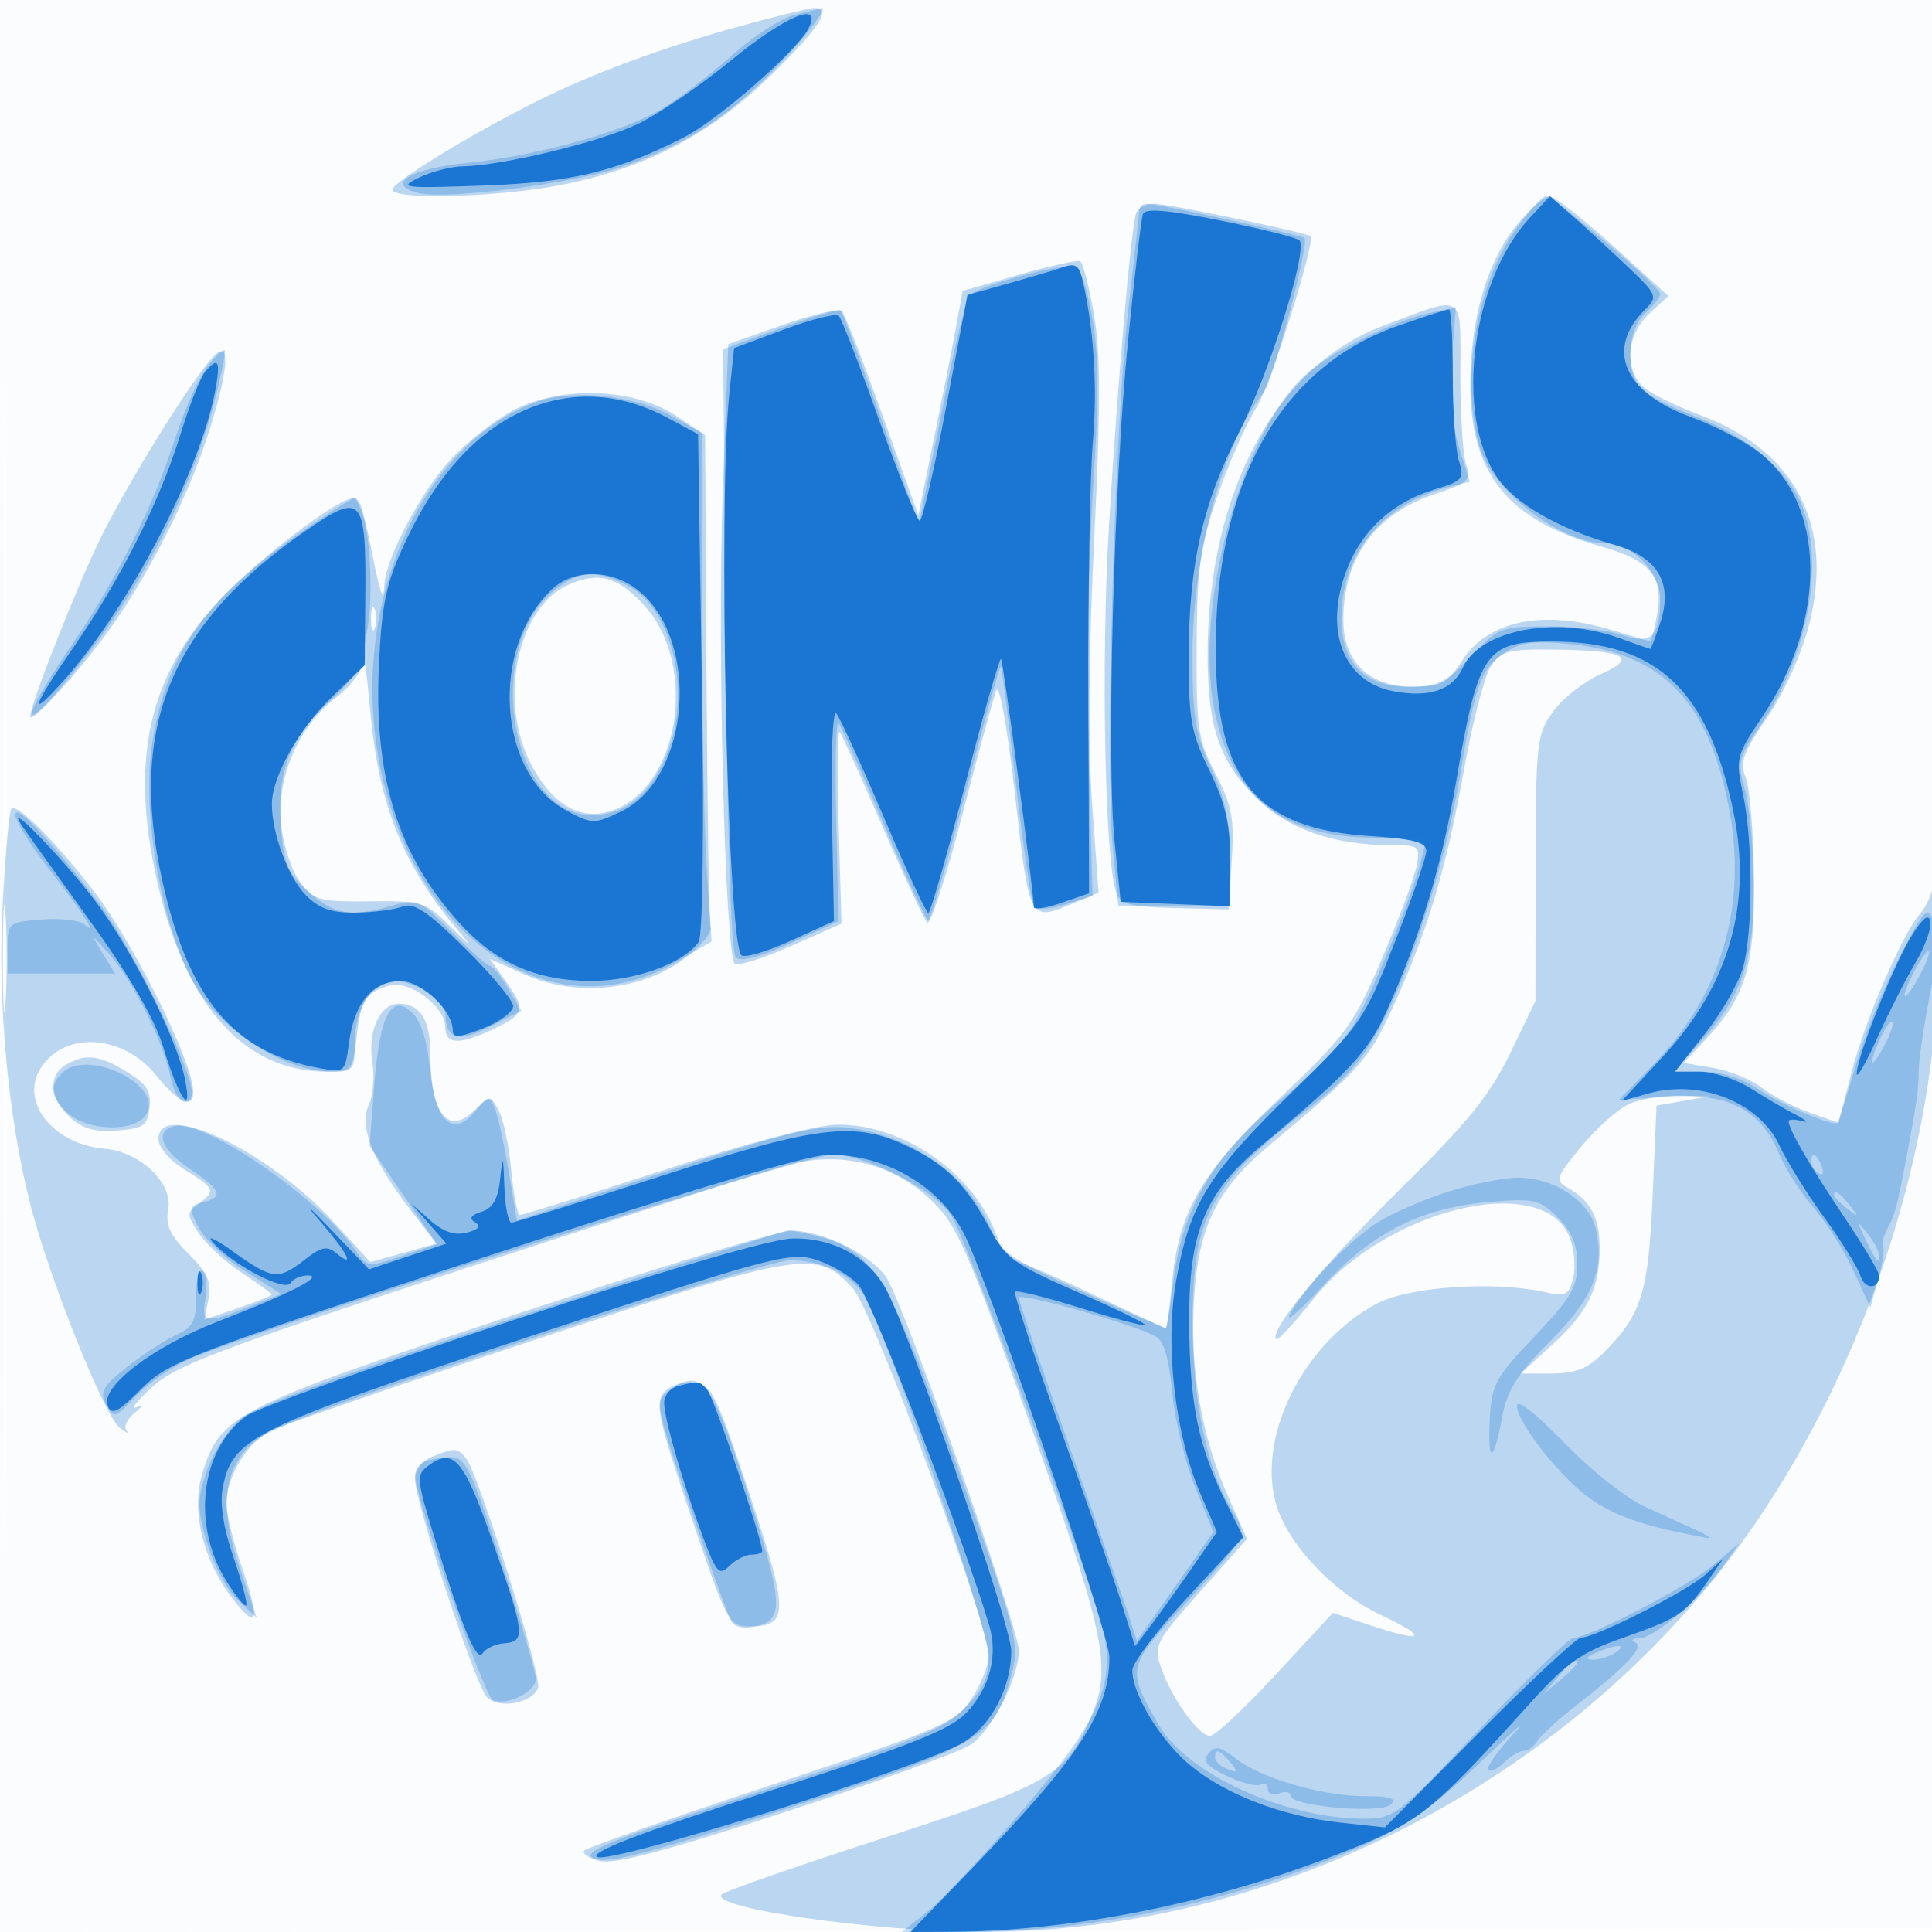<svg xmlns="http://www.w3.org/2000/svg" width="256" height="256"><path fill="#1976D2" fill-opacity=".016" fill-rule="evenodd" d="M0 128.004v128.004l128.25-.254 128.25-.254.254-127.75L257.008 0H0zm.485.496c0 70.4.119 99.053.265 63.672.146-35.38.146-92.98 0-128C.604 29.153.485 58.1.485 128.5"/><path fill="#1976D2" fill-opacity=".283" fill-rule="evenodd" d="M98 3.484c-10.255 2.821-19.673 6.31-27.035 10.015C62.179 17.92 52 24.154 52 25.114c0 1.448 14.488 1.008 22.792-.692 11.061-2.264 19.49-6.728 27.458-14.542 6.518-6.392 8.122-8.96 5.5-8.807-.687.041-5.075 1.126-9.75 2.411M201.038 29.75c-3.947 4.764-6.214 12.49-6.214 21.176 0 11.9 4.915 17.973 17.402 21.499 6.538 1.846 8.285 4.037 7.32 9.18-.35 1.867-.729 3.39-.841 3.384-.113-.006-2.414-.681-5.114-1.5-9.137-2.772-16.408-1.288-19.867 4.053-1.962 3.028-2.731 3.435-6.519 3.446-5.796.016-9.205-3.271-9.205-8.877 0-8.22 4.257-14.039 12.199-16.677 4.334-1.44 4.789-1.86 4.089-3.777-.433-1.186-.788-6.565-.788-11.954 0-11.202.831-10.67-10.21-6.539-14.208 5.316-23.231 22.122-23.267 43.336-.016 9.761 1.478 14.267 6.342 19.116 4.301 4.289 10.309 6.384 18.309 6.384 3.402 0 3.548.14 3.004 2.862-.315 1.574-2.385 7.086-4.6 12.25-3.745 8.729-4.693 10.02-13.5 18.388-10.526 10-13.389 14.952-14.313 24.75-.299 3.162-.645 5.75-.77 5.75s-4.502-2.025-9.727-4.5c-5.225-2.475-9.966-4.5-10.536-4.5-.57 0-1.532-1.422-2.138-3.161-2.868-8.226-12.286-14.859-21.04-14.817-2.786.013-11.725 2.342-23.028 6C77.865 158.31 69.265 161 68.915 161c-.351 0-.877-2.64-1.169-5.866-.293-3.226-1.04-6.816-1.662-7.977-1.121-2.095-1.145-2.096-3.084-.157-3.628 3.628-5.959.689-5.986-7.55-.015-4.36-1.369-6.45-4.179-6.45-2.489 0-4.151 3.664-3.496 7.704.307 1.887.093 4.449-.475 5.695-1.298 2.85.436 7.263 5.403 13.745l3.559 4.645-4.377 1.225-4.377 1.226-4.913-5.37C35.557 152.468 21 145.584 21 150.918c0 1.114 1.468 2.826 3.5 4.082 3.997 2.47 4.135 2.815 1.806 4.519-1.592 1.163-1.59 1.398.024 3.862.945 1.442 3.508 3.807 5.694 5.254 2.187 1.447 3.976 2.754 3.976 2.904 0 .15-2.007.957-4.46 1.793l-4.46 1.519.551-2.757c.437-2.183-.116-3.425-2.65-5.959-2.469-2.469-3.085-3.81-2.693-5.862.663-3.469-3.705-7.657-8.403-8.058-6.9-.588-11.372-6.297-8.438-10.774 3.223-4.92 10.933-4.364 15.295 1.103 3.403 4.264 5.561 4.591 4.653.706-1.245-5.328-8.144-18.819-12.656-24.75-5.11-6.716-10.455-12.117-11.228-11.344-.28.28-.797 5.872-1.148 12.427-.709 13.254.672 28.325 3.673 40.058 2.503 9.787 9.807 28.013 11.847 29.564.889.676 1.286.838.883.361-.404-.478.046-1.509 1-2.291 1.161-.954 1.239-1.211.234-.78-.825.353.143-.86 2.151-2.696 3.15-2.881 8.838-5.038 41.5-15.735 20.817-6.819 40.03-12.983 42.696-13.699 6.964-1.871 13.792-.242 18.872 4.503 3.538 3.305 4.739 6.007 13.335 30.01 9.843 27.487 10.79 31.979 8.098 38.404-3.325 7.934-5.147 9.012-27.397 16.209-11.415 3.692-21.141 7.075-21.612 7.518-1.889 1.774 20.065 4.944 34.431 4.971 40.594.076 81.077-21.7 103.587-55.72 14.877-22.484 23.556-50.942 23.203-76.076-.075-5.326-.341-8.559-.591-7.184-.251 1.375-1.056 3.175-1.79 4-2.371 2.664-7.364 14.171-9.14 21.065l-1.728 6.71-3.873-1.366c-2.129-.751-4.981-2.239-6.336-3.305-1.356-1.066-4.236-2.237-6.4-2.603l-3.935-.665 2.532-2.668c5.731-6.038 6.905-9.775 6.804-21.668-.051-6.05-.538-12.088-1.084-13.417-.837-2.042-.397-3.286 2.829-8 2.216-3.24 4.536-8.353 5.526-12.182 3.411-13.186-1.709-23.154-14.313-27.863-3.226-1.205-6.652-2.901-7.615-3.769-2.578-2.326-2.208-6.94.779-9.708l2.528-2.343-7.278-6.598c-4.004-3.629-7.809-6.603-8.456-6.609-.648-.006-2.576 1.677-4.285 3.739m-50.497-1.5c-.703 2.219-2.481 22.757-3.615 41.75-1.054 17.661-.517 44.229.976 48.265.583 1.575 1.853 1.91 7.797 2.058l7.101.177.418-6.5c.354-5.522.03-7.247-2.151-11.465-2.353-4.551-2.562-5.967-2.505-17 .054-10.365.436-13.113 2.75-19.804 1.477-4.272 3.769-9.482 5.091-11.578 1.938-3.069 7.952-22.097 7.224-22.852-.463-.48-18.806-4.301-20.648-4.301-1.123 0-2.22.563-2.438 1.25m-15.514 8.153-7.473 2.145-.816 4.476c-.449 2.462-1.77 9.15-2.936 14.862l-2.12 10.387-4.724-13.187c-2.599-7.252-5.032-13.494-5.408-13.87-.377-.376-3.917.458-7.867 1.853L96.5 45.605l-.743 19.947c-.736 19.787.322 60.86 1.601 62.139.366.367 3.698-.675 7.404-2.314l6.738-2.98-.366-12.948c-.202-7.122-.148-12.724.118-12.449.267.275 2.824 5.9 5.683 12.5 2.858 6.6 5.527 12.336 5.929 12.748.402.411 2.459-5.889 4.571-14 2.112-8.112 4.159-15.628 4.55-16.703.423-1.163 1.439 4.408 2.507 13.75 1.947 17.012 1.853 16.841 7.82 14.348l3.248-1.357-.858-11.893c-.54-7.484-.436-20.442.282-34.952.865-17.486.859-24.678-.025-29.755-.641-3.683-1.457-6.861-1.813-7.063-.355-.201-4.009.599-8.119 1.78M27.917 47.64c-3.144 3.695-10.764 16.017-14.411 23.303-3.06 6.113-9.482 22.333-9.501 23.994-.013 1.171 6.643-6.119 10.441-11.437 5.637-7.89 10.854-18.384 13.545-27.245 2.514-8.276 2.485-11.623-.074-8.615m40.016 6.778c-2.512 1.339-6.268 4.317-8.347 6.619-3.95 4.372-8.503 13.032-8.655 16.463-.115 2.588-.546 1.31-1.939-5.75-.623-3.162-1.577-5.75-2.118-5.75-2.157 0-12.798 8.15-18.059 13.833-8.883 9.595-11.405 20.213-8.365 35.219C24.014 132.638 31.965 142 43.338 142c3.3 0 3.417-.138 3.919-4.587.559-4.957 1.128-5.853 4.336-6.818 2.617-.788 7.407 2.755 7.407 5.478 0 2.371 1.854 2.441 6.466.242 4.107-1.959 4.238-2.518 1.493-6.373l-2.041-2.866 4.714 2.085c6.627 2.932 15.084 2.143 20.773-1.937 2.252-1.615 3.939-3.564 3.747-4.33-.191-.767-.432-15.758-.535-33.314l-.188-31.921-3.85-2.554c-5.632-3.738-15.344-4.046-21.646-.687m7.458 23.022c-6.748 2.919-9.411 15.139-5.141 23.589 2.661 5.265 6.219 7.572 10.155 6.584 9.489-2.381 12.45-19.405 4.796-27.574-3.413-3.642-5.885-4.297-9.81-2.599M49.158 82c0 1.375.227 1.938.504 1.25.278-.687.278-1.812 0-2.5-.277-.687-.504-.125-.504 1.25m-1.019 5.631c-.076 1.173-1.668 3.298-3.537 4.723-4.998 3.812-7.96 10.566-7.363 16.786.272 2.821 1.363 6.178 2.499 7.684 1.872 2.484 2.536 2.671 9.271 2.606 7.039-.068 7.362.038 10.873 3.544 2.488 2.485 2.809 2.663 1.027.57C53.382 114.702 50.181 106.735 49.04 94c-.419-4.675-.824-7.541-.901-6.369m149.384.693c-.837 1.279-2.436 7.466-3.553 13.75-2.31 12.997-4.817 21.353-9.428 31.426-3.172 6.93-4.222 8.102-16.416 18.318-6.946 5.818-9.342 10.756-9.921 20.438-.548 9.179.993 18.084 4.491 25.948l2.536 5.705-6.227 7.007c-5.936 6.679-6.177 7.151-5.153 10.09 1.4 4.014 4.963 8.987 6.466 9.021.65.015 4.581-3.65 8.736-8.145l7.554-8.173 5.261 1.747c6.884 2.287 7.451 1.504 1.075-1.482-6.332-2.966-12.481-9.541-13.92-14.883-2.426-9.012 3.85-21.302 13.476-26.387 4.202-2.22 15.511-2.985 22.153-1.498 2.822.631 3.221.431 3.807-1.904.361-1.435.128-3.883-.517-5.44-3.619-8.738-24.477-3.63-33.937 8.31-2.472 3.12-4.676 5.492-4.897 5.271-1.04-1.041 6.132-9.73 16.364-19.823 9.019-8.896 11.944-12.506 14.627-18.051l3.353-6.931.023-17.569c.023-16.654.142-17.735 2.298-20.757 1.251-1.754 4.089-3.989 6.306-4.968 5.098-2.249 3.317-3.173-6.307-3.274-5.977-.062-6.897.189-8.25 2.254M.378 127c0 6.325.163 8.912.361 5.75.198-3.163.198-8.338 0-11.5-.198-3.163-.361-.575-.361 5.75m8.372 14.08c-2.406 1.402-2.193 4.43.488 6.927 1.655 1.542 3.282 2.008 6.25 1.789 3.537-.261 4.049-.619 4.326-3.022.251-2.178-.351-3.131-3-4.746-3.685-2.247-5.473-2.457-8.064-.948m207.091 5.215c-1.463.663-4.305 3.196-6.316 5.628-3.362 4.067-3.51 4.505-1.841 5.428 2.999 1.658 4.251 3.947 4.284 7.834.047 5.398-1.51 8.628-6.247 12.957l-4.22 3.858h4.113c3.146 0 4.755-.642 6.842-2.729 5.064-5.063 5.974-7.96 6.526-20.771l.518-12 3.5-.618 3.5-.619-4-.086c-2.2-.048-5.197.455-6.659 1.118M67.8 174.337c-36.667 12.146-38.674 13.171-41.007 20.958-1.466 4.896.086 11.369 3.939 16.42 3.43 4.498 3.825 3.217 1.284-4.169-1.109-3.223-2.016-6.936-2.016-8.252 0-3.588 2.688-8.084 5.767-9.648 1.503-.763 17.316-6.218 35.139-12.122 35.56-11.78 37.359-12.07 42.116-6.798C115.7 173.694 131 215.094 131 219.371c0 1.283-1.022 3.862-2.27 5.731-2.133 3.191-3.744 3.886-26.45 11.398-13.299 4.4-24.48 8.316-24.848 8.701-.367.386.547 1.007 2.031 1.379 1.964.493 8.733-1.296 24.828-6.563 12.171-3.982 23.153-7.977 24.404-8.879 2.827-2.035 6.305-8.884 6.305-12.415 0-2.993-15.21-45.869-17.525-49.402-2.025-3.09-8.64-6.341-12.685-6.234-1.81.049-18.455 5.111-36.99 11.25m20.155 10.217c-1.188 1.432-.705 3.628 3.586 16.301 4.855 14.339 5.019 14.645 7.85 14.645 5.146 0 5.14-1.879-.062-17.5-4.454-13.375-5.03-14.523-7.415-14.801-1.495-.173-3.164.398-3.959 1.355m-30.705 8.477c-1.32.531-2.25 1.762-2.25 2.979 0 3.053 7.977 27.258 9.514 28.87 1.547 1.621 6.003.822 6.785-1.217.56-1.458-7.872-28.341-9.539-30.413-1.154-1.435-1.449-1.449-4.51-.219"/><path fill="#1976D2" fill-opacity=".272" fill-rule="evenodd" d="M105.298 1.966c-1.76.419-5.552 2.875-8.426 5.459-2.873 2.583-7.057 5.766-9.298 7.073-5.193 3.028-16.626 6.189-25.575 7.071-7.606.749-11.091 2.868-6.58 4 3.746.94 20.797-1.276 27.241-3.541 7.786-2.736 13.085-6.06 19.099-11.979 4.217-4.152 8.359-9.425 7.026-8.947-.157.057-1.726.445-3.487.864m95.698 28.198c-5.356 7.394-7.511 19.841-5 28.88C197.649 64.997 206.751 72 212.833 72c3.421 0 7.168 3.837 7.152 7.323-.025 5.042-1.183 6.152-5.027 4.812-1.791-.624-6.184-1.135-9.762-1.135-6.289 0-6.632.133-10.311 4-3.305 3.475-4.378 4-8.171 4-5.988 0-9.058-3.215-8.964-9.389.127-8.444 5.601-14.962 14.379-17.121l2.628-.646-1.456-4.672c-.971-3.116-1.28-6.958-.927-11.537l.529-6.866-3.139.628c-4.568.914-12.791 4.884-16.347 7.892-8.8 7.444-15.347 31.095-12.46 45.004 2.371 11.42 9.103 16.707 21.274 16.707h6.807l-.661 2.75c-1.095 4.56-6.361 17.476-8.918 21.876-1.319 2.27-5.321 6.498-8.894 9.397-9.825 7.971-13.947 14.867-15.185 25.403-.361 3.066-.778 5.574-.929 5.574-.15 0-5.092-2.175-10.982-4.832-9.37-4.229-10.888-5.26-12.144-8.25-3.032-7.22-10.722-12.646-19.143-13.507-3.85-.394-8.146.657-24.182 5.915l-19.5 6.393-1.113-6.609c-.612-3.636-1.445-7.391-1.851-8.346-.672-1.578-.905-1.533-2.575.5-2.939 3.58-5.343 1.328-5.971-5.591-.312-3.446-1.183-6.295-2.25-7.361-2.84-2.841-4.405.009-5.135 9.351l-.637 8.163 4.458 6.513 4.459 6.512-4.603 1.568c-4.496 1.532-4.637 1.517-6.12-.675-4.556-6.736-19.878-17.331-23.932-16.55-2.793.538-1.996 3.048 1.77 5.576 4.291 2.881 4.698 3.814 1.976 4.526-1.975.516-2.015.728-.639 3.377.808 1.555 3.595 4.166 6.194 5.803l4.726 2.977-2.878 1.15c-7.33 2.928-7.68 2.902-7.175-.539.254-1.733.088-3.384-.371-3.667-.458-.283-.833 1.239-.833 3.383 0 3.26-.44 4.099-2.686 5.123-1.477.673-4.399 2.581-6.493 4.239-3.233 2.56-3.649 3.312-2.756 4.98 1.005 1.877 1.179 1.828 3.915-1.1 1.574-1.686 4.81-3.916 7.191-4.956C33.912 176.247 106.977 153 110.239 153c4.424 0 13.232 4.448 15.716 7.937 2.04 2.865 19.226 50.009 20.377 55.9 1.299 6.642-.975 11.474-10.816 22.989-5.084 5.949-10.767 12.016-12.63 13.484l-3.386 2.668 8.372.011c17.326.023 37.159-4.32 53.128-11.633 5.618-2.573 9.505-5.37 15.488-11.146 4.394-4.24 6.223-5.806 4.065-3.478-2.157 2.327-3.668 4.486-3.357 4.797.311.312 1.262-.13 2.114-.981.851-.852 2.007-1.548 2.569-1.548.562 0 1.381-.586 1.821-1.302.44-.716 2.784-2.853 5.21-4.75 6.702-5.24 9.064-7.777 7.743-8.318-.634-.26-.381-.508.562-.551 2.087-.096 8.009-5.17 11.025-9.446l2.21-3.133-3.475 2.903c-3.399 2.84-16.396 9.597-18.46 9.597-.572 0-6.13 5.4-12.35 12-10.958 11.628-11.438 12-15.487 11.988-10.473-.03-23.443-5.971-27.149-12.438-4.215-7.354-4.17-7.604 2.711-15.155 9.516-10.442 9.123-9.665 6.842-13.535-3.235-5.489-5.084-14.556-5.06-24.82.032-13.827 2.335-18.09 15.072-27.899 4.795-3.693 7.442-6.669 9.702-10.91 4.349-8.159 8.744-21.973 10.685-33.584 2.031-12.151 2.752-14.099 6.01-16.233 2.044-1.339 3.857-1.558 8.711-1.051 12.037 1.258 18.095 7.493 20.841 21.451 2.567 13.045-.889 24.937-9.946 34.223l-4.597 4.714 6.5-.439c7.891-.533 12.269 1.692 14.677 7.46.857 2.05 2.914 5.274 4.572 7.163 1.658 1.889 4.044 5.656 5.302 8.372l2.287 4.938 1.054-3.816c.58-2.099.857-4.014.616-4.254-.241-.241.028-1.308.597-2.371.999-1.867 1.249-2.801 2.487-9.304 1.356-7.123 1.644-9.142 1.639-11.5-.002-1.375.654-5.875 1.458-10 .947-4.856 1.149-8.334.572-9.866-.823-2.186-1.165-1.842-4.484 4.5-1.976 3.776-4.598 10.241-5.827 14.366-1.228 4.125-2.321 7.615-2.429 7.755-.466.603-7.311-2.276-10.503-4.418-2.192-1.471-4.952-2.337-7.446-2.337h-3.964l3.088-3.25c5.953-6.264 7.755-11.24 7.695-21.25-.029-4.95-.559-10.748-1.178-12.883-1.047-3.612-.907-4.201 1.986-8.406 6.405-9.31 8.699-21.732 5.45-29.509-1.913-4.578-7.519-9.14-14.317-11.651-3.208-1.185-6.394-2.892-7.082-3.794-1.924-2.523-1.526-7.697.75-9.757 1.1-.995 2-2.143 2-2.55 0-.925-14.108-12.95-15.193-12.95-.437 0-2.152 1.874-3.811 4.164m-50.028-2.414c-.017.413-.7 6.6-1.517 13.75-1.774 15.523-3.032 59.839-2.008 70.75l.728 7.75H163v-6.401c0-4.722-.653-7.803-2.49-11.75-2.106-4.522-2.492-6.831-2.5-14.939-.014-13.251 4.056-28.295 9.445-34.91 1.236-1.518 6.074-19.819 5.406-20.455-.432-.413-19.384-4.545-20.844-4.545-.559 0-1.031.337-1.049.75M135 36.65c-3.025.82-5.888 1.869-6.361 2.331-.474.463-1.713 5.044-2.754 10.18-1.041 5.137-2.396 11.812-3.011 14.835l-1.118 5.496-4.991-13.996c-2.745-7.698-5.154-14.173-5.354-14.389-.2-.216-3.788.857-7.974 2.384l-7.611 2.775.337 39.818c.21 24.777.715 40.183 1.337 40.785.649.627 3.213-.044 7.305-1.914l6.304-2.881-.304-13.49c-.168-7.42-.031-13.174.304-12.787.335.386 3.035 6.43 6 13.429 2.965 7 5.616 12.737 5.891 12.749.275.013 2.498-7.616 4.94-16.953s4.545-16.87 4.674-16.742c.128.129 1.023 7.083 1.987 15.454.964 8.371 2.029 15.667 2.367 16.213.402.652 1.851.614 4.209-.109l3.596-1.104-.517-18.617c-.285-10.239-.03-26.042.566-35.117.825-12.568.795-18.046-.125-22.987-1.376-7.39-1.653-7.543-9.697-5.363M27.341 48.762c-1.109 1.506-3.016 5.84-4.238 9.631-2.77 8.595-7.638 18.335-13.338 26.687-8.555 12.535-6.799 12.918 2.641.575 6.848-8.954 12.823-20.812 15.613-30.988 1.181-4.308 1.966-8.015 1.743-8.238-.222-.222-1.312.828-2.421 2.333m43.569 4.549C56.1 58.852 46.854 79.038 49.937 99.103c3.805 24.773 22.827 38.258 39.875 28.267l4.473-2.621-.637-9.625c-.351-5.293-.64-20.454-.643-33.69L93 57.368l-4.018-2.258c-4.96-2.788-13.228-3.61-18.072-1.799m-31.503 17.54C27.022 79.55 22.006 86.764 20.159 98.538c-1.372 8.738 1.028 23.184 5.164 31.084C28.789 136.243 37.461 142 43.968 142c2.841 0 3.032-.238 3.032-3.777 0-4.608 2.345-8.223 5.334-8.223 2.62 0 6.659 2.604 6.681 4.307.044 3.418 1.662 3.898 5.884 1.745l4.169-2.128-1.749-2.962c-.963-1.629-2.035-2.962-2.383-2.962-.349 0-2.627-2.022-5.064-4.494-4.222-4.282-4.593-4.446-7.894-3.5-5.476 1.571-7.72 1.197-11.138-1.857-2.774-2.479-3.248-3.637-3.626-8.866-.523-7.232 1.27-11.681 6.676-16.565 3.021-2.729 3.882-4.398 4.781-9.273C49.749 77.604 48.63 66 46.99 66c-.372 0-3.784 2.183-7.583 4.851m34.107 7.317C63.879 85.747 67.573 108 78.466 108c4.188 0 7.38-2.45 9.62-7.383 3.732-8.217 1.23-19.851-4.958-23.051-4.087-2.113-6.342-1.972-9.614.602m-71.476 29.77c-.021.791 1.908 3.941 4.287 7 4.62 5.942 6.789 9.311 4.861 7.552-.609-.556-3.15-.848-5.646-.65-4.425.352-4.54.447-4.54 3.761V129h14.23l-1.671-2.75c-1.624-2.673-1.596-2.666.973.25 3.161 3.588 7.209 11.74 8.07 16.25.341 1.787 1.203 3.25 1.916 3.25.835 0 1.105-.799.759-2.25-1.144-4.807-8.519-19.382-12.24-24.193-6.577-8.501-10.96-13.131-10.999-11.619M253.5 129c-.853 1.65-1.326 3-1.051 3 .275 0 1.198-1.35 2.051-3 .853-1.65 1.326-3 1.051-3-.275 0-1.198 1.35-2.051 3m-4.338 8.543c-1.675 3.677-1.355 4.462.456 1.119.846-1.562 1.351-3.026 1.123-3.255-.229-.228-.939.733-1.579 2.136M8.2 142.2c-1.713 1.713-1.49 3.228.777 5.279 2.701 2.444 8.91 2.57 10.389.21 2.428-3.875-7.768-8.887-11.166-5.489M240 153.941c0 .518.445 1.216.989 1.552.566.35.734-.051.393-.941-.665-1.732-1.382-2.049-1.382-.611m-48.164 3.978c-3.115.996-7.234 2.782-9.153 3.968-3.814 2.357-9.8 8.594-11.756 12.25-.681 1.272 1.302-.431 4.407-3.784 6.603-7.133 13.124-10.379 22.331-11.118 5.633-.452 6.389-.272 8.75 2.089 1.828 1.828 2.585 3.645 2.585 6.205 0 3.035-.916 4.58-5.673 9.567-5.212 5.465-5.694 6.36-5.93 11.022-.303 5.996.508 5.775 1.671-.454.649-3.473 2.001-5.603 6.26-9.861 5.743-5.744 7.323-9.561 6.156-14.876-.834-3.798-5.627-6.939-10.484-6.869-1.925.027-6.049.865-9.164 1.861m51.164.459c0 .207.787.995 1.75 1.75 1.586 1.243 1.621 1.208.378-.378-1.307-1.666-2.128-2.195-2.128-1.372m4.08 5.622c1.458 3.061 1.92 3.628 1.92 2.358 0-.537-.7-1.849-1.555-2.917-1.467-1.83-1.487-1.798-.365.559M69.214 174.283C46 181.878 33.953 186.307 31.907 188c-1.661 1.375-3.686 4.466-4.5 6.869-1.309 3.868-1.306 4.965.025 9.547.828 2.847 2.649 6.251 4.046 7.563l2.54 2.387-2.009-5.84c-2.763-8.03-2.617-12.65.517-16.375 2.199-2.613 6.829-4.436 35.75-14.076C86.55 171.984 102.942 167 104.703 167c4.184 0 7.903 1.749 9.766 4.594 2.765 4.219 16.531 44.1 16.531 47.89 0 2.864-.745 4.456-3.25 6.944-2.742 2.722-7.005 4.448-27.25 11.029-20.037 6.513-23.639 7.966-21.814 8.797 1.74.791 6.986-.564 25.663-6.631 25.657-8.335 27.433-9.385 29.622-17.517 1.216-4.515 1.051-5.129-8.496-31.531-7.432-20.554-10.044-24.805-16.307-26.545-2.018-.56-4.118-1.006-4.668-.991-.55.015-16.429 5.075-35.286 11.244M135 171.955c0 .436 3.093 9.512 6.874 20.169 3.781 10.657 7.301 20.711 7.822 22.342l.948 2.967 5.064-7.211 5.064-7.211-2.423-5.999c-1.333-3.299-2.698-8.946-3.035-12.55-.422-4.524-1.107-6.813-2.213-7.399-3.143-1.666-18.101-5.886-18.101-5.108m-46.415 12.359c-1.838 1.344-1.745 1.848 2.841 15.364 2.608 7.687 5.084 14.529 5.503 15.207.48.776 1.742.985 3.416.565 3.641-.914 3.439-3.187-1.684-18.95-4.475-13.769-5.77-15.335-10.076-12.186M201 186.256c0 2.288 6.01 9.834 9.943 12.485 3.198 2.155 6.905 3.447 13.557 4.724 3.381.65 3.498.718-6.5-3.796-2.493-1.126-7.287-4.924-10.75-8.517-3.655-3.792-6.25-5.825-6.25-4.896m-144.75 7.406c-.687.278-1.25 1.132-1.25 1.899 0 2.841 9.185 29.296 10.322 29.728 1.947.741 5.678-1.111 5.678-2.819 0-.877-2.05-7.866-4.555-15.532-4.052-12.397-4.798-13.929-6.75-13.859-1.207.043-2.757.306-3.445.583M211.5 219c-1.319.567-1.489.878-.5.914.825.031 2.175-.381 3-.914 1.828-1.181.249-1.181-2.5 0m-5.095 3.25-1.905 2.25 2.25-1.905c2.114-1.79 2.705-2.595 1.905-2.595-.19 0-1.202 1.012-2.25 2.25m-46.272 10.09c-.841 1.013-.281 1.696 2.458 3.002 1.951.93 3.965 1.432 4.478 1.116.512-.317.931-.051.931.59s.675.907 1.5.59c.825-.316 1.5-.184 1.5.295 0 1.402 12.003 2.464 13.291 1.176.812-.812-.102-1.109-3.409-1.109-5.657 0-13.815-2.373-17.134-4.984-2.049-1.611-2.733-1.739-3.615-.676m.867.553c0 .491.739 1.176 1.641 1.523 1.373.527 1.435.38.378-.893-1.44-1.735-2.019-1.916-2.019-.63"/><path fill="#1976D2" fill-opacity=".985" fill-rule="evenodd" d="M96.839 8.025c-4.036 3.314-9.589 7.098-12.339 8.409-5.015 2.392-17.981 5.527-23.208 5.611-1.536.025-4.142.7-5.792 1.5-2.768 1.342-2.112 1.423 8.5 1.045 11.741-.417 17.724-1.858 26.666-6.42 4.426-2.258 14.799-11.302 16.405-14.303 2.08-3.887-2.895-1.865-10.232 4.158m105.962 20.726c-7.807 8.344-10.098 26.018-4.464 34.449 2.336 3.497 8.24 6.897 15.655 9.016 5.717 1.634 7.724 5.084 5.999 10.312-.631 1.91-1.224 3.465-1.319 3.457-.094-.008-1.972-.664-4.172-1.456-8.323-2.999-18.381-1.08-20.669 3.943-1.355 2.974-4.425 4.014-9.2 3.119-6.628-1.244-9.253-8.056-6.191-16.072 2.009-5.262 6.098-9.001 11.669-10.67 3.706-1.11 3.955-1.404 3.205-3.776-.448-1.415-.814-6.511-.814-11.324s-.225-8.755-.5-8.76c-.275-.005-3.365.997-6.866 2.227-15.557 5.464-24.195 21.015-24.043 43.284.115 16.963 5.486 23.324 20.507 24.288 5.655.363 7.402.824 7.402 1.955 0 .814-1.882 6.268-4.182 12.119-4.088 10.399-4.401 10.852-13.914 20.138-10.868 10.609-13.344 14.7-15.102 24.95-1.456 8.489-.086 20.194 3.278 28.014l2.165 5.034-3.647 5.251c-2.006 2.888-4.446 6.29-5.421 7.56l-1.775 2.309-1.776-5.637c-.978-3.1-4.649-13.57-8.16-23.267s-6.192-17.821-5.959-18.054c.233-.233 4.137.738 8.675 2.158 4.538 1.42 8.395 2.438 8.572 2.262.176-.177-3.859-2.143-8.967-4.371-8.36-3.645-9.519-4.481-11.616-8.379-3.14-5.838-5.699-8.423-10.767-10.876-7.115-3.445-11.931-2.872-32.882 3.906-10.439 3.377-19.326 6.14-19.75 6.14-.425 0-.848-2.137-.94-4.75-.151-4.275-.207-4.38-.558-1.049-.28 2.666-.969 3.885-2.464 4.359-1.437.456-1.701.89-.858 1.411.819.506.462.949-1.091 1.355-1.582.414-3.101-.093-4.834-1.611L54.5 159.5l2.325 2.645 2.326 2.644-5.133 1.705-5.132 1.705-5.193-5.451c-2.856-2.997-3.505-3.502-1.443-1.121 3.803 4.389 4.961 6.623 2.281 4.399-1.184-.983-1.988-.812-4.135.877-3.505 2.757-4.298 2.669-9.496-1.057-2.42-1.734-3.623-2.273-2.674-1.197 2.614 2.962 9.516 6.577 10.26 5.374.348-.563 1.393-1.02 2.323-1.017 2.283.008-2.477 2.441-11.91 6.087-8.647 3.342-15.597 8.646-14.63 11.166.505 1.317 1.331.906 4.454-2.217 3.612-3.613 6.23-4.619 45.368-17.438C90.836 157.844 107.128 153 109.845 153c7.479 0 14.594 4.133 17.832 10.359C130.955 169.661 147 216.36 147 219.598c0 7.161-3.968 13.238-18.381 28.152l-7.974 8.25 4.928-.017c16.202-.057 34.736-3.717 51.247-10.12 11.368-4.409 12.462-5.264 26.18-20.46 4.575-5.068 6.593-6.475 12-8.368 7.397-2.591 8.278-3.175 11.224-7.446l2.131-3.089-2.427 2.18c-2.441 2.192-14.549 8.318-16.443 8.319-.558.001-6.633 5.658-13.5 12.573L183.5 242.144l-5.886-.637c-7.665-.83-15.177-3.693-19.893-7.583-3.929-3.241-7.755-9.539-7.675-12.634.026-.985 3.346-5.349 7.379-9.7l7.332-7.909-2.288-4.591c-3.658-7.339-4.814-12.912-4.894-23.59-.092-12.251 1.987-17.359 9.683-23.787 11.488-9.594 14.05-12.349 16.46-17.698 4.495-9.976 7.334-19.353 9.239-30.515 2.933-17.192 3.836-18.505 12.727-18.494 13.815.016 20.617 6.361 23.964 22.355 2.585 12.356-.469 23.091-9.277 32.605l-5.46 5.897 3.61-.996c6.835-1.888 14.64 1.244 17.267 6.928.941 2.038 3.599 6.307 5.905 9.487 2.306 3.181 4.476 6.675 4.822 7.765.592 1.866 2.485 1.845 2.485-.028 0-.474-2.066-3.935-4.592-7.691-4.477-6.656-7.408-11.7-7.408-12.747 0-.285.787-.301 1.75-.035s.625-.096-.75-.805c-1.375-.708-4.075-2.289-6-3.511-1.925-1.222-4.973-2.224-6.773-2.226l-3.274-.004 3.99-5.047c2.194-2.775 4.452-6.713 5.017-8.75 1.332-4.793 1.328-16.762-.006-22.984-1.009-4.701-.917-5.072 2.484-10.126 8.808-13.089 8.555-28.511-.579-35.334-1.848-1.38-5.831-3.414-8.853-4.52-8.84-3.236-11.296-8.949-6.088-14.157 1.824-1.824 1.758-1.972-2.775-6.249-2.554-2.41-5.797-5.383-7.207-6.606l-2.563-2.225zm-51.36-.382c-.223.622-1.102 8.106-1.954 16.631-1.905 19.074-2.897 55.709-1.8 66.5l.813 8 7.25.294 7.25.294v-6.195c0-4.733-.649-7.514-2.75-11.793-2.418-4.925-2.748-6.746-2.737-15.1.016-12.215 1.83-20.264 6.719-29.821 4.041-7.899 9.141-24.168 7.942-25.335-.371-.361-5.096-1.545-10.501-2.631-7.011-1.408-9.943-1.65-10.232-.844M140.5 35.528c-.55.204-3.544 1.087-6.654 1.964l-5.654 1.594-2.846 14.953c-1.565 8.225-3.13 14.955-3.476 14.957-.347.002-2.756-5.958-5.354-13.246-2.598-7.288-5.014-13.545-5.37-13.906-.355-.361-3.622.455-7.26 1.813l-6.614 2.47-.636 6.083c-1.5 14.349-.25 72.51 1.598 74.358.404.403 3.329-.447 6.5-1.891l5.766-2.625-.267-14.243c-.148-7.907.112-13.813.585-13.276.468.532 3.288 6.694 6.267 13.694 2.978 6.999 5.64 12.736 5.915 12.749.275.012 2.477-7.638 4.892-17.001 2.416-9.363 4.555-16.861 4.754-16.663.298.298 4.304 30.639 4.342 32.886.007.383 1.657.128 3.666-.568l3.655-1.265-.096-25.933c-.053-14.262.216-29.532.598-33.932.622-7.162.143-14.787-1.335-21.25-.504-2.204-.96-2.468-2.976-1.722M27.143 49.327c-.606.731-2.063 4.443-3.238 8.25-2.715 8.799-7.817 18.977-14.032 27.992-5.695 8.263-6.238 9.957-1.501 4.684 8.608-9.581 18.16-27.833 20.151-38.503.743-3.981.405-4.573-1.38-2.423M74 52.939c-8.33 1.674-15.254 8.104-20.271 18.826-2.554 5.459-3.122 8.085-3.516 16.255-.715 14.843 2.493 25.212 10.572 34.172 4.836 5.364 10.219 7.758 17.505 7.786 5.801.022 12.274-2.315 14.277-5.155.557-.789.731-14.626.433-34.305l-.5-32.982-4-2.152c-4.775-2.569-9.728-3.404-14.5-2.445m-33.085 17.1c-18.23 12.462-23.947 26.18-19.423 46.602 3.458 15.612 9.386 22.745 20.662 24.86 3.557.667 3.56.665 4.118-3.494.686-5.114 3.147-8.007 6.81-8.007 2.805 0 6.918 3.897 6.918 6.554 0 .999.891.935 4-.286 2.2-.864 4-2.191 4-2.949s-2.867-4.203-6.372-7.656c-4.944-4.871-6.793-6.114-8.25-5.541-1.033.405-3.811.769-6.173.808-3.248.053-4.875-.509-6.668-2.302-2.345-2.345-4.541-8.251-4.509-12.128.029-3.606 3.586-9.923 7.983-14.177l4.317-4.176.08-9.324c.11-12.901-.472-13.583-7.493-8.784m32.284 7.99c-8.335 7.765-7.287 24.479 1.842 29.367 3.395 1.818 3.692 1.824 7.206.157 9.253-4.391 10.653-22.767 2.239-29.385-3.475-2.734-8.436-2.795-11.287-.139M3.053 109.617c.796 1.165 4.925 6.945 9.176 12.846 5.065 7.03 8.318 12.678 9.436 16.383 1.998 6.616 3.892 9.382 2.845 4.154-1.081-5.394-6.971-17.087-11.895-23.614-4.343-5.757-12.553-14.144-9.562-9.769m250.196 14.481c-2.384 3.857-7.267 16.148-7.221 18.175.015.675 1.253-1.484 2.75-4.798s3.756-7.763 5.019-9.887c1.263-2.124 2.157-4.588 1.986-5.475-.215-1.118-.993-.509-2.534 1.985M67.85 174.982c-17.958 5.926-33.805 11.616-35.217 12.646-6.053 4.414-7.275 14.362-2.678 21.8 1.25 2.022 2.448 3.502 2.662 3.289.213-.214-.535-3.05-1.663-6.303-1.296-3.734-1.835-7.097-1.465-9.125 1.232-6.74 3.674-7.954 40.526-20.146 31.752-10.504 34.602-11.275 37.967-10.267 2.001.6 4.592 2.11 5.758 3.357 1.713 1.831 13.818 33.348 17.326 45.109 1.197 4.015.105 8.264-2.972 11.558-2.139 2.289-7.203 4.302-26.571 10.561-16.843 5.443-23.468 7.99-22.375 8.602 1.779.996 43.288-11.992 48.496-15.174 3.712-2.268 6.356-7.322 6.356-12.15 0-3.287-13.058-41.083-16.48-47.7-2.277-4.403-7.063-7.053-12.52-6.931-2.814.062-16.736 4.137-37.15 10.874M26.158 170c0 1.375.227 1.938.504 1.25.278-.687.278-1.812 0-2.5-.277-.687-.504-.125-.504 1.25m63.592 13.689c-.963.252-1.75 1.243-1.75 2.203 0 2.088 2.469 10.596 5.182 17.858 1.743 4.666 2.128 5.083 3.461 3.75.825-.825 2.143-1.5 2.928-1.5.786 0 1.429-.22 1.429-.488 0-1.458-6.378-20.206-7.233-21.262-1.052-1.299-1.143-1.312-4.017-.561m-33.002 10.532c-1.604 1.198-1.557 1.786.75 9.279 3.805 12.364 5.669 16.848 6.466 15.558.394-.637 1.688-1.231 2.876-1.321 2.841-.214 2.712-1.284-1.657-13.733-3.756-10.705-5.105-12.269-8.435-9.783"/></svg>